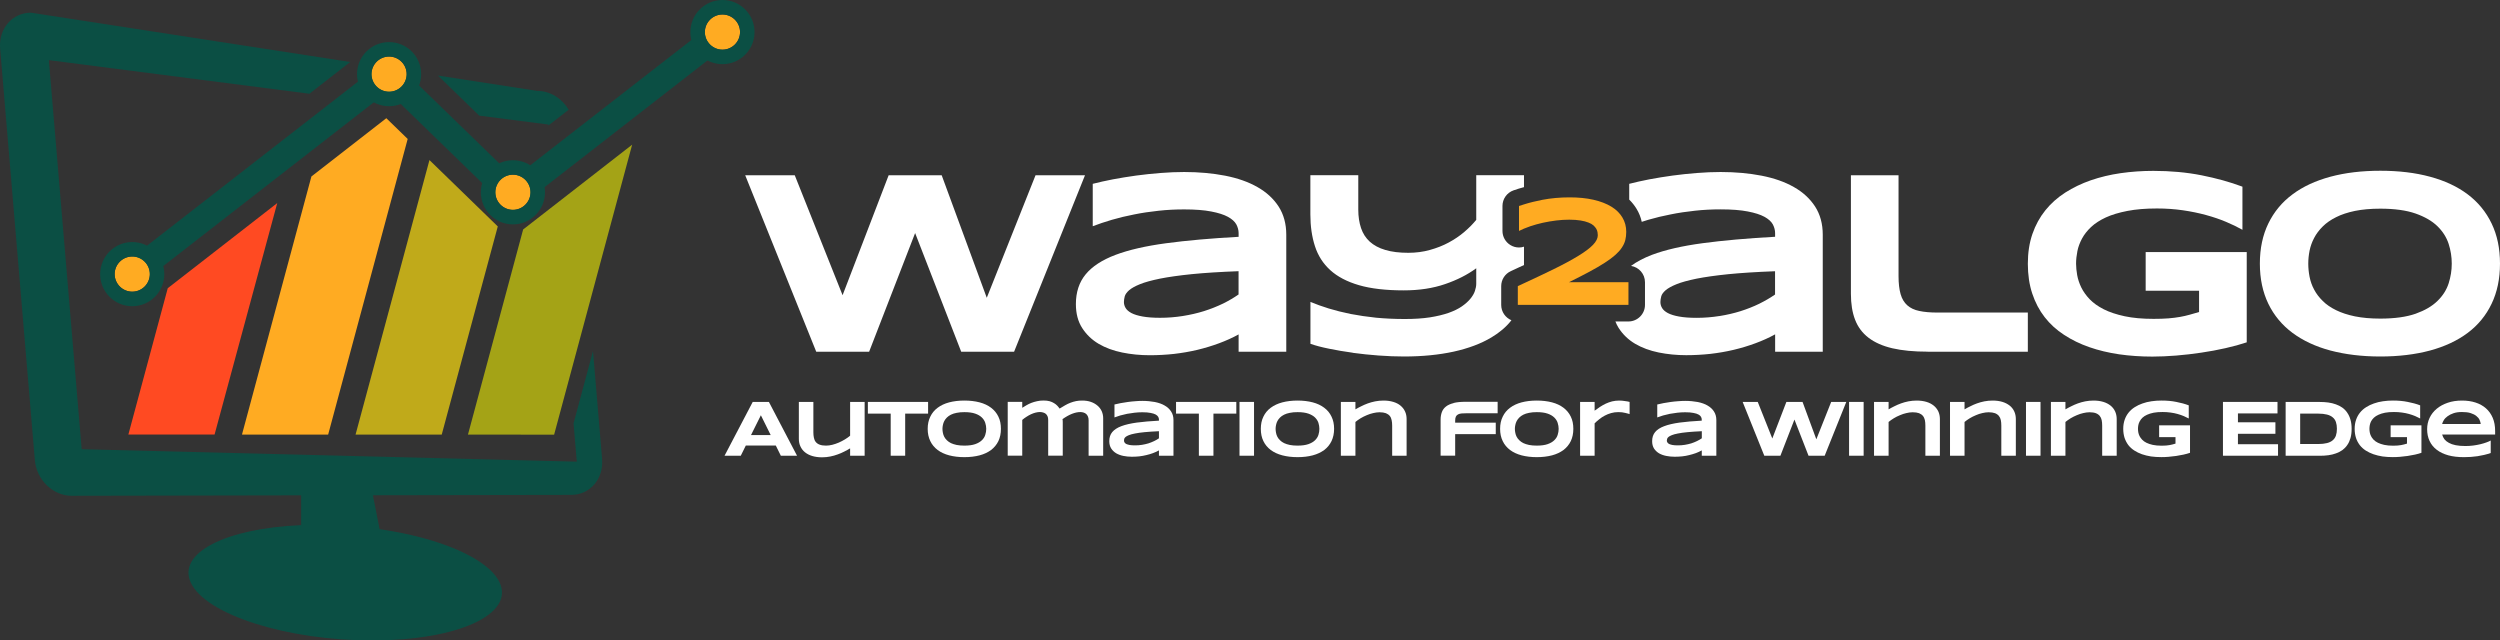 <?xml version="1.0" encoding="UTF-8"?>
<svg id="Layer_2" data-name="Layer 2" xmlns="http://www.w3.org/2000/svg" viewBox="0 0 611.01 156.52">
  <rect x="0" y="0" width="611.01" height="156.52" fill="#333333" stroke="none"/>
  <defs>
    <style>
      .cls-1 {
        fill: #0b4f44;
      }

      .cls-1, .cls-2, .cls-3, .cls-4, .cls-5, .cls-6 {
        stroke-width: 0px;
      }

      .cls-2 {
        fill: #a4a316;
      }

      .cls-3 {
        fill: #c0aa1a;
      }

      .cls-4 {
        fill: #fff;
      }

      .cls-5 {
        fill: #ffab22;
      }

      .cls-6 {
        fill: #ff4a22;
      }
    </style>
  </defs>
  <g id="Layer_1-2" data-name="Layer 1">
    <g>
      <g>
        <polygon class="cls-1" points="125.66 43.46 95.25 13.92 30.54 64.24 34.44 69.27 94.78 22.34 125.2 51.88 178.67 10.29 174.77 5.27 125.66 43.46"/>
        <g>
          <path class="cls-1" d="M147.16,112.21l-2.23-26.41-4.75,17.66.79,9.37-121.01-3.04L11.94,14.7l63.68,8.21,9.97-7.76L7.56,3.1C3,3.11-.37,7.01.03,11.82l8.49,100.65c.41,4.81,4.43,8.7,9,8.7l56.08-.11v7.28c-18.51.8-30.37,6.82-26.95,14.1,3.68,7.81,23.55,14.11,44.38,14.09,20.84-.03,34.75-6.38,31.07-14.19-2.77-5.87-14.7-10.9-29.32-13.01l-1.64-8.29,48.48-.09c4.56,0,7.94-3.92,7.53-8.73Z"/>
          <path class="cls-1" d="M107.04,18.47l10.08,9.79,16.9,2.18.02.22,4.95-3.84c-1.62-2.74-4.52-4.61-7.68-4.6"/>
        </g>
        <polygon class="cls-2" points="128.24 55.79 127.86 56.08 114.37 106.22 135.43 106.23 154.5 35.36 128.24 55.79"/>
        <polygon class="cls-3" points="104.96 39.12 86.9 106.22 107.96 106.22 121.66 55.34 104.96 39.12"/>
        <polygon class="cls-5" points="94.42 28.89 76.11 43.13 59.14 106.21 80.2 106.22 99.64 33.96 94.42 28.89"/>
        <polygon class="cls-6" points="41 70.44 31.37 106.21 52.44 106.21 67.76 49.63 41 70.44"/>
        <path class="cls-5" d="M95.09,13.82c-2.37,0-4.3,1.93-4.3,4.3s1.93,4.3,4.3,4.3,4.3-1.93,4.3-4.3-1.93-4.3-4.3-4.3Z"/>
        <path class="cls-1" d="M95.09,10.29c-4.33,0-7.83,3.51-7.83,7.83s3.51,7.84,7.83,7.84,7.84-3.51,7.84-7.84-3.51-7.83-7.84-7.83ZM95.09,22.42c-2.37,0-4.3-1.93-4.3-4.3s1.93-4.3,4.3-4.3,4.3,1.93,4.3,4.3-1.93,4.3-4.3,4.3Z"/>
        <path class="cls-5" d="M125.36,42.69c-2.37,0-4.3,1.93-4.3,4.3s1.93,4.3,4.3,4.3,4.3-1.93,4.3-4.3-1.93-4.3-4.3-4.3Z"/>
        <path class="cls-1" d="M125.36,39.16c-4.33,0-7.84,3.51-7.84,7.84s3.51,7.84,7.84,7.84,7.84-3.51,7.84-7.84-3.51-7.84-7.84-7.84ZM125.36,51.29c-2.37,0-4.3-1.93-4.3-4.3s1.93-4.3,4.3-4.3,4.3,1.93,4.3,4.3-1.93,4.3-4.3,4.3Z"/>
        <path class="cls-5" d="M32.32,62.69c-2.37,0-4.3,1.93-4.3,4.3s1.93,4.3,4.3,4.3,4.3-1.93,4.3-4.3-1.93-4.3-4.3-4.3Z"/>
        <path class="cls-1" d="M32.32,59.16c-4.33,0-7.84,3.51-7.84,7.84s3.51,7.84,7.84,7.84,7.84-3.51,7.84-7.84-3.51-7.84-7.84-7.84ZM32.32,71.29c-2.37,0-4.3-1.93-4.3-4.3s1.93-4.3,4.3-4.3,4.3,1.93,4.3,4.3-1.93,4.3-4.3,4.3Z"/>
        <path class="cls-5" d="M176.57,3.54c-2.37,0-4.3,1.93-4.3,4.3s1.93,4.3,4.3,4.3,4.3-1.93,4.3-4.3-1.93-4.3-4.3-4.3Z"/>
        <path class="cls-1" d="M176.57,0c-4.33,0-7.84,3.51-7.84,7.84s3.51,7.84,7.84,7.84,7.84-3.51,7.84-7.84-3.51-7.84-7.84-7.84ZM176.57,12.14c-2.37,0-4.3-1.93-4.3-4.3s1.93-4.3,4.3-4.3,4.3,1.93,4.3,4.3-1.93,4.3-4.3,4.3Z"/>
      </g>
      <g>
        <polygon class="cls-4" points="212.42 85.96 223.66 56.96 234.92 85.96 247.85 85.96 265.18 42.83 253.09 42.83 241.17 72.78 230.15 42.83 217.19 42.83 205.93 72.15 194.24 42.83 182.13 42.83 199.49 85.96 212.42 85.96"/>
        <path class="cls-4" d="M314.37,85.96v-28.6c0-2.65-.63-4.95-1.87-6.88-1.24-1.91-2.97-3.51-5.18-4.76-2.21-1.26-4.83-2.18-7.88-2.78-3.06-.59-6.4-.9-10.02-.9-1.83,0-3.76.08-5.77.24s-4,.36-5.97.63c-1.97.27-3.85.58-5.67.92-1.83.36-3.47.72-4.94,1.1v10.36c1.41-.54,2.96-1.06,4.68-1.57,1.71-.5,3.53-.94,5.45-1.31,1.91-.39,3.89-.68,5.95-.9,2.06-.23,4.15-.33,6.26-.33,2.68,0,4.88.17,6.61.51,1.73.33,3.09.76,4.08,1.3.99.54,1.67,1.15,2.06,1.85.37.71.56,1.42.56,2.13v.91c-6.82.37-12.73.9-17.72,1.57s-9.13,1.62-12.39,2.85c-3.26,1.24-5.69,2.82-7.28,4.76-1.59,1.93-2.38,4.35-2.38,7.27,0,2.3.51,4.24,1.53,5.83s2.36,2.88,4.03,3.87c1.67.98,3.6,1.69,5.77,2.13,2.15.44,4.4.66,6.73.66,1.98,0,3.96-.11,5.91-.32,1.95-.23,3.85-.55,5.7-.99,1.83-.44,3.61-.98,5.31-1.61,1.71-.63,3.31-1.35,4.79-2.17v4.24h11.64ZM298.88,74.21c-1.45.7-2.97,1.3-4.6,1.82-1.63.51-3.36.91-5.18,1.2-1.82.29-3.68.44-5.59.44-1.71,0-3.13-.11-4.27-.32-1.12-.2-2.03-.48-2.72-.84-.67-.36-1.15-.78-1.42-1.24-.28-.47-.41-.95-.41-1.46,0-.41.07-.87.2-1.38.15-.51.51-1,1.08-1.51.59-.5,1.47-.99,2.66-1.47,1.18-.48,2.8-.92,4.87-1.35,2.07-.41,4.67-.78,7.8-1.1,3.13-.31,6.93-.55,11.41-.72v5.69c-1.14.79-2.41,1.54-3.84,2.25Z"/>
        <path class="cls-4" d="M330.61,86.23c2.06.28,4.17.5,6.34.66s4.23.24,6.2.24c4.48,0,8.52-.4,12.14-1.19,3.61-.8,6.69-1.95,9.23-3.48,1.99-1.19,3.63-2.58,4.88-4.19-1.47-.62-2.5-2.06-2.5-3.75v-4.59c0-1.58.92-3.01,2.37-3.67,1.11-.51,2.18-1.02,3.2-1.49v-4.48c-.39.13-.8.2-1.22.2-.74,0-1.47-.2-2.11-.6-1.2-.74-1.93-2.03-1.93-3.45v-6.09c0-1.73,1.08-3.26,2.72-3.83.8-.28,1.66-.55,2.54-.78v-2.92h-11.67v10.92c-.82,1-1.79,1.99-2.93,2.96-1.12.96-2.4,1.82-3.79,2.57-1.4.76-2.94,1.36-4.6,1.82-1.66.47-3.43.7-5.29.7-2.19,0-4.07-.23-5.62-.7-1.55-.45-2.81-1.14-3.79-2.02-.96-.88-1.69-1.99-2.13-3.31-.45-1.32-.68-2.84-.68-4.52v-8.42h-11.71v9.58c0,2.88.37,5.47,1.12,7.77.74,2.3,1.99,4.26,3.75,5.86,1.75,1.59,4.09,2.82,7.01,3.67s6.57,1.27,10.95,1.27c3.76,0,7.12-.51,10.08-1.53,2.94-1,5.49-2.3,7.63-3.87v3.79c0,.55-.12,1.14-.33,1.77-.21.63-.59,1.26-1.11,1.9-.52.63-1.22,1.26-2.07,1.85-.86.6-1.94,1.12-3.24,1.59-1.3.45-2.82.82-4.59,1.1-1.77.27-3.81.4-6.14.4-2.46,0-4.8-.11-7.01-.32-2.21-.23-4.28-.54-6.2-.91-1.93-.39-3.72-.84-5.35-1.34-1.65-.51-3.13-1.04-4.48-1.61v10.24c1.24.44,2.76.84,4.56,1.2,1.79.37,3.72.7,5.78.98Z"/>
        <path class="cls-4" d="M433.85,81.72v4.24h11.64v-28.6c0-2.65-.63-4.95-1.87-6.88-1.24-1.91-2.97-3.51-5.18-4.76-2.21-1.26-4.83-2.18-7.89-2.78-3.05-.59-6.38-.9-10.01-.9-1.83,0-3.76.08-5.77.24-2.02.16-4,.36-5.97.63-1.97.27-3.87.58-5.69.92-1.82.36-3.45.72-4.92,1.1v3.85c.7.7,1.3,1.45,1.79,2.26.6.98,1.03,2.05,1.27,3.18.52-.17,1.06-.35,1.62-.51,1.71-.5,3.53-.94,5.45-1.31,1.91-.39,3.89-.68,5.95-.9,2.06-.23,4.15-.33,6.26-.33,2.68,0,4.88.17,6.61.51,1.73.33,3.09.76,4.08,1.3.99.54,1.67,1.15,2.06,1.85.37.71.56,1.42.56,2.13v.91c-6.82.37-12.73.9-17.72,1.57s-9.13,1.62-12.39,2.85c-2.02.78-3.72,1.67-5.1,2.7,1.93.31,3.41,1.97,3.41,3.99v5.54c0,2.23-1.82,4.05-4.05,4.05h-3.18c.21.56.48,1.08.79,1.58,1.02,1.59,2.36,2.88,4.03,3.87,1.67.98,3.6,1.69,5.75,2.13,2.17.44,4.42.66,6.74.66,1.98,0,3.95-.11,5.91-.32,1.95-.23,3.85-.55,5.69-.99,1.85-.44,3.63-.98,5.33-1.61,1.7-.63,3.31-1.35,4.79-2.17ZM420.22,77.24c-1.82.29-3.69.44-5.59.44-1.71,0-3.13-.11-4.27-.32-1.12-.2-2.03-.48-2.72-.84-.67-.36-1.15-.78-1.42-1.24-.28-.47-.41-.95-.41-1.46,0-.41.07-.87.2-1.38s.5-1,1.08-1.51c.59-.5,1.47-.99,2.66-1.47,1.18-.48,2.8-.92,4.87-1.35,2.07-.41,4.67-.78,7.8-1.1,3.13-.31,6.93-.55,11.41-.72v5.69c-1.14.79-2.42,1.54-3.85,2.25-1.43.7-2.96,1.3-4.59,1.82-1.63.51-3.36.91-5.18,1.2Z"/>
        <path class="cls-4" d="M471.14,85.96h24.47v-9.57h-22.09c-1.75,0-3.24-.13-4.44-.39-1.2-.24-2.18-.71-2.93-1.38s-1.3-1.57-1.63-2.72c-.33-1.14-.51-2.61-.51-4.4v-24.67h-11.64v28.97c0,2.45.33,4.56,1.02,6.34.68,1.78,1.78,3.25,3.28,4.4,1.51,1.16,3.45,2.02,5.83,2.58,2.37.55,5.25.83,8.64.83Z"/>
        <path class="cls-4" d="M549.11,83.63v-22.03h-24.7v9.45h13.05v5.21c-.79.23-1.57.45-2.3.66-.74.21-1.54.39-2.38.54-.86.15-1.79.27-2.81.35-1.03.08-2.23.12-3.61.12-2.74,0-5.1-.21-7.09-.64s-3.69-.99-5.1-1.7c-1.42-.72-2.56-1.54-3.44-2.45-.88-.92-1.57-1.89-2.06-2.89-.48-1-.82-2.01-1-3.01-.17-1-.27-1.94-.27-2.8,0-.99.11-1.99.32-3.05.2-1.04.59-2.06,1.12-3.06.55-1.02,1.28-1.95,2.23-2.85.94-.88,2.14-1.66,3.61-2.34,1.46-.67,3.21-1.19,5.27-1.59,2.05-.4,4.46-.6,7.21-.6,2.22,0,4.34.15,6.34.44,2.01.29,3.89.68,5.65,1.16s3.39,1.03,4.88,1.66c1.5.63,2.84,1.28,4.03,1.95v-10.54c-3.04-1.14-6.37-2.06-10-2.78s-7.56-1.08-11.79-1.08c-2.73,0-5.39.19-7.99.56-2.58.37-5,.96-7.28,1.74-2.26.79-4.35,1.79-6.24,3-1.9,1.22-3.52,2.66-4.87,4.34s-2.41,3.6-3.16,5.78c-.75,2.17-1.12,4.6-1.12,7.28s.36,5.12,1.08,7.29c.72,2.17,1.73,4.09,3.04,5.77s2.89,3.12,4.74,4.32c1.86,1.22,3.91,2.22,6.16,3,2.25.79,4.67,1.36,7.27,1.75,2.6.37,5.31.56,8.14.56,1.82,0,3.75-.09,5.81-.25,2.05-.17,4.09-.4,6.13-.71,2.05-.29,4.01-.67,5.93-1.1,1.93-.43,3.65-.91,5.21-1.43Z"/>
        <path class="cls-4" d="M569.56,85.67c3.64.96,7.69,1.46,12.2,1.46s8.55-.5,12.15-1.46c3.61-.98,6.69-2.42,9.22-4.32,2.53-1.9,4.47-4.27,5.83-7.11,1.36-2.84,2.05-6.1,2.05-9.81s-.68-6.97-2.05-9.81c-1.36-2.84-3.31-5.21-5.83-7.11-2.53-1.91-5.61-3.35-9.22-4.32-3.6-.98-7.65-1.46-12.15-1.46s-8.56.48-12.2,1.46c-3.63.98-6.72,2.41-9.27,4.32-2.56,1.9-4.52,4.27-5.9,7.11-1.38,2.84-2.07,6.1-2.07,9.81s.7,6.97,2.07,9.81c1.38,2.84,3.35,5.21,5.9,7.11,2.56,1.9,5.65,3.35,9.27,4.32ZM564.47,61.25c.23-1.08.59-2.11,1.12-3.1.52-1,1.22-1.93,2.1-2.8.87-.87,1.97-1.63,3.26-2.27,1.3-.66,2.84-1.16,4.6-1.53,1.78-.36,3.84-.55,6.2-.55,3.49,0,6.37.4,8.63,1.19,2.26.8,4.04,1.83,5.34,3.1,1.31,1.28,2.22,2.72,2.74,4.32.51,1.59.76,3.2.76,4.82s-.25,3.21-.76,4.82c-.52,1.61-1.43,3.04-2.74,4.31-1.3,1.28-3.08,2.31-5.34,3.12-2.26.79-5.14,1.19-8.63,1.19-2.36,0-4.42-.19-6.2-.55-1.77-.37-3.31-.87-4.6-1.51-1.3-.64-2.4-1.38-3.26-2.25-.88-.86-1.58-1.78-2.1-2.77-.54-.99-.9-2.03-1.12-3.13-.21-1.08-.32-2.15-.32-3.22s.11-2.11.32-3.18Z"/>
        <path class="cls-4" d="M183.97,98.23l-6.89,13.15h3.97l1.23-2.49h7.33l1.23,2.49h3.96l-6.88-13.15h-3.96ZM183.55,106.33l2.41-4.84,2.4,4.84h-4.8Z"/>
        <path class="cls-4" d="M207.77,106.49c-.37.31-.8.62-1.27.9-.48.29-.98.55-1.5.78-.52.23-1.06.4-1.59.54-.52.13-1.03.2-1.53.2-.64,0-1.16-.08-1.57-.24-.4-.15-.71-.37-.94-.66-.23-.28-.37-.63-.45-1.02-.09-.4-.13-.86-.13-1.34v-7.41h-3.55v9.01c0,.68.12,1.31.39,1.86.25.56.63,1.04,1.11,1.43.48.39,1.08.7,1.78.91.71.21,1.5.32,2.38.32.71,0,1.39-.07,2.02-.2.64-.13,1.24-.29,1.81-.51.58-.2,1.11-.44,1.62-.7.5-.25.98-.51,1.42-.78v1.81h3.55v-13.15h-3.55v8.26Z"/>
        <polygon class="cls-4" points="226.83 98.23 212.11 98.23 212.11 101.09 217.69 101.09 217.69 111.38 221.23 111.38 221.23 101.09 226.83 101.09 226.83 98.23"/>
        <path class="cls-4" d="M242.23,99.66c-.78-.59-1.71-1.03-2.81-1.32-1.11-.29-2.34-.44-3.72-.44s-2.61.15-3.72.44c-1.1.29-2.05.74-2.82,1.32-.78.58-1.38,1.3-1.79,2.17-.43.86-.64,1.86-.64,2.98s.21,2.13.64,3c.41.86,1.02,1.58,1.79,2.17.78.58,1.73,1.02,2.82,1.31,1.11.29,2.36.44,3.72.44s2.61-.15,3.72-.44c1.1-.29,2.03-.74,2.81-1.31.76-.59,1.36-1.31,1.78-2.17.41-.87.62-1.86.62-3s-.2-2.13-.62-2.98c-.41-.87-1.02-1.59-1.78-2.17ZM240.8,106.29c-.15.5-.43.92-.83,1.31-.4.39-.94.71-1.63.95-.68.24-1.57.36-2.64.36-.71,0-1.34-.05-1.89-.16-.54-.11-1-.27-1.4-.45-.39-.2-.72-.43-.99-.7-.27-.25-.48-.54-.64-.84-.16-.31-.27-.62-.33-.95-.07-.33-.11-.66-.11-.99s.04-.64.11-.96c.07-.33.17-.66.33-.95.16-.31.37-.59.64-.86.27-.27.6-.5.99-.7.4-.2.87-.35,1.4-.45.55-.12,1.18-.17,1.89-.17,1.07,0,1.95.12,2.64.36.7.24,1.23.56,1.63.95.4.39.68.83.83,1.31.16.5.24.99.24,1.47s-.08.99-.24,1.47Z"/>
        <path class="cls-4" d="M268.24,99.15c-.44-.39-.98-.7-1.61-.92-.64-.23-1.35-.33-2.17-.33-.5,0-.99.04-1.45.13-.47.09-.92.23-1.38.4-.44.17-.88.37-1.32.63-.44.24-.88.51-1.34.8-.16-.24-.35-.47-.56-.7-.23-.24-.48-.44-.8-.63-.31-.2-.67-.35-1.08-.47-.43-.12-.92-.17-1.49-.17s-1.1.05-1.59.17c-.5.11-.96.24-1.39.41s-.83.36-1.2.58c-.36.21-.7.41-1.02.62v-1.45h-3.55v13.15h3.55v-8.74c.33-.28.67-.54,1.03-.76.36-.24.72-.44,1.1-.62.37-.17.75-.31,1.11-.4.37-.09.72-.15,1.06-.15.27,0,.54.04.78.11.24.07.47.17.66.32.19.16.33.36.44.6.11.24.16.55.16.9v8.74h3.56v-8.12c0-.15-.01-.29-.01-.44-.01-.15-.03-.27-.05-.37,1.63-1.15,3.09-1.73,4.36-1.73.28,0,.54.04.79.12.24.07.45.19.64.35.17.16.32.36.43.63.11.25.16.55.16.91v8.66h3.56v-9.17c0-.6-.12-1.16-.35-1.7-.24-.52-.58-.98-1.02-1.36Z"/>
        <path class="cls-4" d="M284.65,99.11c-.67-.39-1.47-.67-2.41-.86-.92-.17-1.94-.27-3.05-.27-.56,0-1.15.03-1.75.08-.62.04-1.23.11-1.82.19-.6.08-1.18.17-1.74.28-.55.11-1.06.21-1.5.33v3.16c.43-.16.9-.32,1.42-.48.54-.15,1.08-.28,1.67-.4.58-.11,1.18-.2,1.81-.27.63-.07,1.27-.11,1.91-.11.82,0,1.49.05,2.02.16.52.09.94.23,1.24.39.29.17.51.36.63.58.11.21.17.43.17.64v.28c-2.09.11-3.89.27-5.41.47-1.53.21-2.78.5-3.79.88-.99.37-1.73.86-2.22,1.45-.48.59-.72,1.32-.72,2.22,0,.7.16,1.28.47,1.78.31.48.72.87,1.23,1.18.51.29,1.1.51,1.75.64.66.13,1.34.2,2.05.2.62,0,1.22-.03,1.81-.09.6-.07,1.18-.17,1.74-.31.56-.13,1.11-.29,1.62-.48.52-.2,1.02-.41,1.47-.67v1.3h3.55v-8.72c0-.8-.19-1.51-.58-2.09-.37-.59-.9-1.08-1.58-1.46ZM283.26,107.12c-.35.24-.74.47-1.18.68s-.91.4-1.4.56c-.5.15-1.03.27-1.58.36-.55.09-1.12.13-1.7.13-.52,0-.96-.03-1.31-.09-.33-.07-.62-.15-.83-.25-.2-.11-.35-.24-.43-.39-.08-.13-.12-.28-.12-.44,0-.12.01-.27.05-.41.04-.16.16-.31.33-.47.17-.15.44-.29.8-.44.36-.15.86-.29,1.5-.41.63-.13,1.42-.24,2.37-.33.96-.09,2.11-.17,3.49-.23v1.74Z"/>
        <polygon class="cls-4" points="287.43 101.09 293.01 101.09 293.01 111.38 296.57 111.38 296.57 101.09 302.16 101.09 302.16 98.23 287.43 98.23 287.43 101.09"/>
        <rect class="cls-4" x="302.94" y="98.23" width="3.55" height="13.15"/>
        <path class="cls-4" d="M323.65,99.66c-.78-.59-1.71-1.03-2.81-1.32-1.1-.29-2.34-.44-3.71-.44s-2.61.15-3.72.44c-1.11.29-2.05.74-2.84,1.32-.78.58-1.38,1.3-1.79,2.17-.43.86-.63,1.86-.63,2.98s.2,2.13.63,3c.41.86,1.02,1.58,1.79,2.17.79.58,1.73,1.02,2.84,1.31,1.11.29,2.34.44,3.72.44s2.61-.15,3.71-.44c1.1-.29,2.03-.74,2.81-1.31.78-.59,1.36-1.31,1.78-2.17.41-.87.63-1.86.63-3s-.21-2.13-.63-2.98c-.41-.87-1-1.59-1.78-2.17ZM322.23,106.29c-.16.5-.44.92-.83,1.31-.4.39-.95.71-1.63.95-.7.24-1.58.36-2.64.36-.72,0-1.35-.05-1.89-.16-.55-.11-1.02-.27-1.4-.45-.4-.2-.74-.43-1-.7-.27-.25-.48-.54-.64-.84-.16-.31-.27-.62-.33-.95s-.11-.66-.11-.99.04-.64.11-.96c.07-.33.17-.66.33-.95.16-.31.37-.59.64-.86s.6-.5,1-.7c.39-.2.86-.35,1.4-.45.54-.12,1.16-.17,1.89-.17,1.06,0,1.94.12,2.64.36.68.24,1.23.56,1.63.95.39.39.67.83.83,1.31.15.5.23.99.23,1.47s-.08.99-.23,1.47Z"/>
        <path class="cls-4" d="M342.29,99.13c-.48-.39-1.07-.7-1.78-.91-.7-.21-1.49-.32-2.37-.32-.71,0-1.39.07-2.02.19-.64.13-1.24.29-1.82.5-.56.21-1.1.44-1.61.7-.5.24-.98.5-1.42.76v-1.81h-3.56v13.15h3.56v-8.26c.36-.31.79-.6,1.26-.9.48-.28.98-.54,1.5-.75.52-.23,1.06-.4,1.59-.52.54-.13,1.04-.2,1.53-.2.64,0,1.16.08,1.57.23.4.16.72.39.95.67.23.28.37.63.45,1.02.09.4.13.84.13,1.34v7.37h3.53v-8.97c0-.68-.12-1.31-.39-1.87-.25-.55-.63-1.03-1.11-1.42Z"/>
        <path class="cls-4" d="M355.27,98.52c-.78.19-1.41.47-1.87.84-.47.36-.8.82-1,1.35-.2.54-.31,1.14-.31,1.82v8.84h3.56v-5.26h9.92v-2.8h-9.92v-.5c0-.41.05-.74.17-.98.12-.24.29-.43.54-.55.23-.12.51-.19.83-.23.33-.03.7-.04,1.12-.04h7.72v-2.81h-7.84c-1.16,0-2.13.09-2.92.29Z"/>
        <path class="cls-4" d="M382.13,99.66c-.78-.59-1.71-1.03-2.81-1.32-1.11-.29-2.34-.44-3.72-.44s-2.61.15-3.72.44c-1.1.29-2.05.74-2.82,1.32-.78.58-1.38,1.3-1.79,2.17-.43.86-.64,1.86-.64,2.98s.21,2.13.64,3c.41.86,1.02,1.58,1.79,2.17.78.58,1.73,1.02,2.82,1.31,1.11.29,2.36.44,3.72.44s2.61-.15,3.72-.44c1.1-.29,2.03-.74,2.81-1.31.76-.59,1.36-1.31,1.78-2.17.41-.87.62-1.86.62-3s-.2-2.13-.62-2.98c-.41-.87-1.02-1.59-1.78-2.17ZM380.7,106.29c-.15.5-.43.92-.83,1.31-.4.39-.94.71-1.63.95-.68.24-1.57.36-2.64.36-.71,0-1.34-.05-1.89-.16-.54-.11-1-.27-1.4-.45-.39-.2-.72-.43-.99-.7-.27-.25-.48-.54-.64-.84-.16-.31-.27-.62-.33-.95-.07-.33-.11-.66-.11-.99s.04-.64.11-.96c.07-.33.17-.66.33-.95.16-.31.37-.59.64-.86s.6-.5.99-.7c.4-.2.87-.35,1.4-.45.55-.12,1.18-.17,1.89-.17,1.07,0,1.95.12,2.64.36.7.24,1.23.56,1.63.95.4.39.68.83.83,1.31.16.5.24.99.24,1.47s-.08.99-.24,1.47Z"/>
        <path class="cls-4" d="M397.14,98.02c-.23-.04-.47-.07-.7-.09-.24-.01-.48-.03-.71-.03-.6,0-1.18.07-1.73.2-.54.15-1.06.32-1.54.55-.5.24-.96.5-1.42.8-.44.29-.88.6-1.31.92v-2.14h-3.55v13.15h3.55v-7.92c.35-.33.72-.68,1.14-1,.41-.33.86-.63,1.34-.88.47-.25.99-.47,1.54-.62.56-.16,1.15-.24,1.79-.24.31,0,.6.01.9.05.28.04.55.09.79.15.24.05.45.11.64.16.19.05.32.09.41.13v-2.98c-.15-.04-.32-.08-.52-.12-.19-.03-.4-.07-.63-.09Z"/>
        <path class="cls-4" d="M417.33,99.11c-.67-.39-1.47-.67-2.41-.86-.94-.17-1.95-.27-3.05-.27-.56,0-1.15.03-1.77.08-.62.04-1.22.11-1.82.19s-1.18.17-1.73.28c-.56.11-1.06.21-1.51.33v3.16c.43-.16.91-.32,1.43-.48.52-.15,1.07-.28,1.66-.4.59-.11,1.19-.2,1.82-.27.63-.07,1.27-.11,1.91-.11.82,0,1.49.05,2.01.16.54.09.95.23,1.24.39.31.17.52.36.63.58.12.21.17.43.17.64v.28c-2.07.11-3.88.27-5.41.47-1.51.21-2.78.5-3.77.88-.99.37-1.74.86-2.22,1.45-.48.59-.72,1.32-.72,2.22,0,.7.15,1.28.45,1.78.32.48.72.87,1.23,1.18.51.29,1.1.51,1.77.64.66.13,1.34.2,2.05.2.6,0,1.2-.03,1.81-.09s1.18-.17,1.74-.31,1.1-.29,1.62-.48c.52-.2,1-.41,1.46-.67v1.3h3.56v-8.72c0-.8-.2-1.51-.58-2.09-.37-.59-.91-1.08-1.58-1.46ZM415.93,107.12c-.35.24-.74.47-1.18.68-.43.21-.9.4-1.39.56-.51.15-1.03.27-1.58.36-.56.09-1.12.13-1.71.13-.52,0-.95-.03-1.3-.09-.35-.07-.62-.15-.83-.25-.2-.11-.35-.24-.43-.39-.09-.13-.13-.28-.13-.44,0-.12.03-.27.07-.41.04-.16.15-.31.33-.47.17-.15.44-.29.8-.44.36-.15.86-.29,1.49-.41.64-.13,1.43-.24,2.38-.33s2.11-.17,3.48-.23v1.74Z"/>
        <polygon class="cls-4" points="443.92 107.37 440.55 98.23 436.6 98.23 433.16 107.17 429.6 98.23 425.91 98.23 431.2 111.38 435.14 111.38 438.57 102.54 442.01 111.38 445.96 111.38 451.24 98.23 447.55 98.23 443.92 107.37"/>
        <rect class="cls-4" x="451.92" y="98.23" width="3.56" height="13.15"/>
        <path class="cls-4" d="M472.6,99.13c-.48-.39-1.07-.7-1.77-.91-.71-.21-1.5-.32-2.38-.32-.71,0-1.39.07-2.02.19-.64.13-1.24.29-1.81.5-.58.21-1.11.44-1.62.7-.5.24-.98.5-1.42.76v-1.81h-3.56v13.15h3.56v-8.26c.36-.31.79-.6,1.27-.9.47-.28.96-.54,1.5-.75.52-.23,1.04-.4,1.58-.52.54-.13,1.04-.2,1.53-.2.64,0,1.16.08,1.57.23.4.16.72.39.95.67.23.28.37.63.47,1.02.08.4.12.84.12,1.34v7.37h3.55v-8.97c0-.68-.13-1.31-.39-1.87-.27-.55-.64-1.03-1.12-1.42Z"/>
        <path class="cls-4" d="M491.17,99.13c-.5-.39-1.08-.7-1.78-.91-.7-.21-1.5-.32-2.38-.32-.71,0-1.38.07-2.02.19-.64.13-1.24.29-1.81.5-.58.21-1.11.44-1.61.7-.51.24-.99.5-1.43.76v-1.81h-3.55v13.15h3.55v-8.26c.37-.31.79-.6,1.27-.9.47-.28.98-.54,1.5-.75.52-.23,1.04-.4,1.58-.52.54-.13,1.04-.2,1.53-.2.64,0,1.16.08,1.57.23.41.16.72.39.95.67.23.28.39.63.47,1.02.08.4.12.84.12,1.34v7.37h3.55v-8.97c0-.68-.13-1.31-.39-1.87-.25-.55-.63-1.03-1.11-1.42Z"/>
        <rect class="cls-4" x="495.16" y="98.23" width="3.55" height="13.15"/>
        <path class="cls-4" d="M515.83,99.13c-.5-.39-1.08-.7-1.78-.91-.7-.21-1.49-.32-2.38-.32-.71,0-1.38.07-2.02.19-.63.13-1.24.29-1.81.5-.56.21-1.11.44-1.61.7-.51.24-.98.5-1.43.76v-1.81h-3.55v13.15h3.55v-8.26c.37-.31.8-.6,1.27-.9.48-.28.98-.54,1.5-.75.52-.23,1.06-.4,1.58-.52.54-.13,1.04-.2,1.54-.2.63,0,1.15.08,1.55.23.41.16.72.39.95.67.23.28.39.63.47,1.02.08.4.12.84.12,1.34v7.37h3.55v-8.97c0-.68-.13-1.31-.39-1.87-.25-.55-.63-1.03-1.11-1.42Z"/>
        <path class="cls-4" d="M527.71,106.83h3.99v1.59c-.24.07-.48.13-.71.2-.21.07-.47.12-.72.16-.25.04-.55.08-.86.11-.31.03-.68.04-1.1.04-.84,0-1.57-.07-2.17-.2-.6-.13-1.12-.31-1.55-.52-.43-.21-.78-.47-1.04-.75-.27-.28-.48-.58-.63-.87-.16-.31-.25-.62-.31-.92-.05-.31-.08-.59-.08-.86,0-.29.03-.6.09-.92.07-.32.17-.63.35-.94.16-.31.39-.6.67-.87.29-.27.66-.51,1.11-.71.44-.21.98-.37,1.61-.5.63-.12,1.35-.17,2.19-.17.68,0,1.32.04,1.94.13.62.08,1.19.2,1.73.35.54.15,1.03.32,1.49.51.45.19.87.39,1.23.59v-3.21c-.92-.35-1.94-.63-3.05-.84-1.11-.23-2.3-.33-3.6-.33-.83,0-1.65.05-2.44.17-.79.11-1.53.29-2.22.54-.68.23-1.32.54-1.9.91-.58.37-1.07.8-1.49,1.32-.41.51-.74,1.1-.96,1.75-.23.67-.35,1.4-.35,2.22s.12,1.57.33,2.23c.23.66.54,1.24.92,1.75.4.51.88.95,1.46,1.32.56.36,1.19.67,1.87.91s1.42.41,2.21.54c.79.11,1.62.16,2.49.16.55,0,1.14-.01,1.77-.07.63-.05,1.24-.12,1.87-.21.62-.09,1.22-.21,1.81-.33.59-.13,1.11-.28,1.59-.44v-6.72h-7.55v2.88Z"/>
        <polygon class="cls-4" points="546.96 106.02 556.12 106.02 556.12 103.21 546.96 103.21 546.96 101.04 556.63 101.04 556.63 98.23 543.3 98.23 543.3 111.38 556.76 111.38 556.76 108.57 546.96 108.57 546.96 106.02"/>
        <path class="cls-4" d="M573.67,100.85c-.33-.48-.74-.9-1.2-1.23-.47-.33-1-.6-1.58-.8-.58-.21-1.19-.36-1.86-.45s-1.35-.13-2.07-.13h-8.34v13.15h8.35c.72,0,1.42-.04,2.09-.13.66-.09,1.27-.24,1.85-.45.58-.2,1.1-.47,1.57-.8.47-.35.87-.75,1.2-1.24.35-.48.6-1.06.79-1.7.19-.66.28-1.4.28-2.25s-.09-1.58-.28-2.23c-.19-.66-.44-1.22-.79-1.71ZM570.91,106.45c-.16.47-.43.86-.79,1.16-.36.31-.83.54-1.4.68-.59.15-1.3.23-2.13.23h-4.42v-7.43h4.42c.83,0,1.54.08,2.13.23.58.15,1.04.37,1.4.68.36.29.63.68.79,1.15.16.47.24,1.02.24,1.65s-.08,1.18-.24,1.65Z"/>
        <path class="cls-4" d="M584.29,106.83h3.99v1.59c-.24.07-.48.13-.71.2-.21.07-.47.12-.72.16-.25.04-.55.08-.86.11s-.68.04-1.1.04c-.84,0-1.57-.07-2.17-.2-.6-.13-1.12-.31-1.55-.52-.43-.21-.79-.47-1.06-.75s-.47-.58-.62-.87c-.16-.31-.25-.62-.31-.92-.05-.31-.08-.59-.08-.86,0-.29.03-.6.09-.92s.17-.63.33-.94c.17-.31.4-.6.68-.87.29-.27.66-.51,1.11-.71.44-.21.98-.37,1.61-.5.62-.12,1.35-.17,2.19-.17.68,0,1.32.04,1.94.13.62.08,1.19.2,1.73.35.54.15,1.03.32,1.49.51.45.19.87.39,1.23.59v-3.21c-.92-.35-1.94-.63-3.05-.84-1.11-.23-2.3-.33-3.6-.33-.83,0-1.65.05-2.44.17-.79.11-1.53.29-2.22.54-.68.23-1.32.54-1.9.91-.58.37-1.07.8-1.49,1.32-.41.51-.74,1.1-.96,1.75-.23.67-.35,1.4-.35,2.22s.12,1.57.33,2.23c.21.66.54,1.24.92,1.75.4.51.88.95,1.45,1.32.58.36,1.19.67,1.89.91.68.24,1.42.41,2.21.54.79.11,1.62.16,2.49.16.55,0,1.14-.01,1.77-.07.63-.05,1.24-.12,1.87-.21.62-.09,1.22-.21,1.81-.33.59-.13,1.11-.28,1.58-.44v-6.72h-7.53v2.88Z"/>
        <path class="cls-4" d="M607.59,99.81c-.71-.63-1.57-1.11-2.56-1.43s-2.09-.48-3.28-.48c-1.3,0-2.48.17-3.53.54-1.04.35-1.94.84-2.69,1.47-.75.63-1.32,1.36-1.73,2.22-.4.84-.6,1.78-.6,2.77,0,1.07.2,2.03.6,2.88.4.86.99,1.57,1.75,2.15.76.59,1.71,1.04,2.82,1.35,1.12.31,2.4.45,3.84.45,1.12,0,2.22-.07,3.29-.23,1.08-.16,2.15-.41,3.24-.78v-3.06c-.27.16-.63.32-1.06.47-.44.16-.94.31-1.47.44-.55.13-1.12.24-1.75.32s-1.27.12-1.91.12c-.92,0-1.71-.07-2.37-.2-.67-.13-1.22-.33-1.67-.58-.45-.24-.82-.54-1.08-.87-.25-.35-.45-.74-.56-1.15h12.95v-.87c0-1.22-.19-2.27-.58-3.2-.4-.94-.95-1.71-1.66-2.34ZM596.87,103.62c.07-.29.2-.6.41-.94.21-.35.52-.66.92-.95.39-.29.87-.54,1.46-.74.58-.2,1.27-.29,2.06-.29.86,0,1.57.08,2.13.27.58.19,1.03.41,1.38.7.35.28.62.59.78.94s.25.68.29,1.02h-9.43Z"/>
        <path class="cls-5" d="M371.25,50.35v6.09c.39-.19.79-.37,1.22-.56.48-.2.99-.4,1.53-.58.99-.33,2.03-.62,3.1-.86,1.06-.23,2.14-.41,3.24-.55,1.1-.13,2.14-.2,3.16-.2,1.08,0,2.02.07,2.8.2.76.13,1.42.29,1.94.51.52.2.92.44,1.23.71.29.28.52.56.68.83.15.28.25.56.29.83.04.27.07.51.07.72,0,.75-.39,1.54-1.18,2.36-.79.82-1.98,1.71-3.59,2.69-1.62.99-3.65,2.09-6.1,3.29-2.09,1.02-4.47,2.15-7.17,3.4-.5.23-1,.45-1.51.7v4.59h27.04v-5.54h-14.55c1.91-.94,3.59-1.81,5.03-2.58,1.45-.78,2.69-1.5,3.72-2.17,1.04-.67,1.9-1.31,2.58-1.91.67-.6,1.22-1.2,1.61-1.81.4-.59.68-1.2.84-1.83.15-.63.23-1.3.23-2.02,0-1.31-.32-2.48-.95-3.52-.62-1.04-1.53-1.93-2.72-2.65-1.19-.72-2.64-1.28-4.36-1.67-1.71-.39-3.65-.58-5.83-.58-2.33,0-4.54.2-6.64.6-1.61.32-3.12.68-4.5,1.12-.41.12-.83.25-1.22.39Z"/>
      </g>
    </g>
  </g>
</svg>
